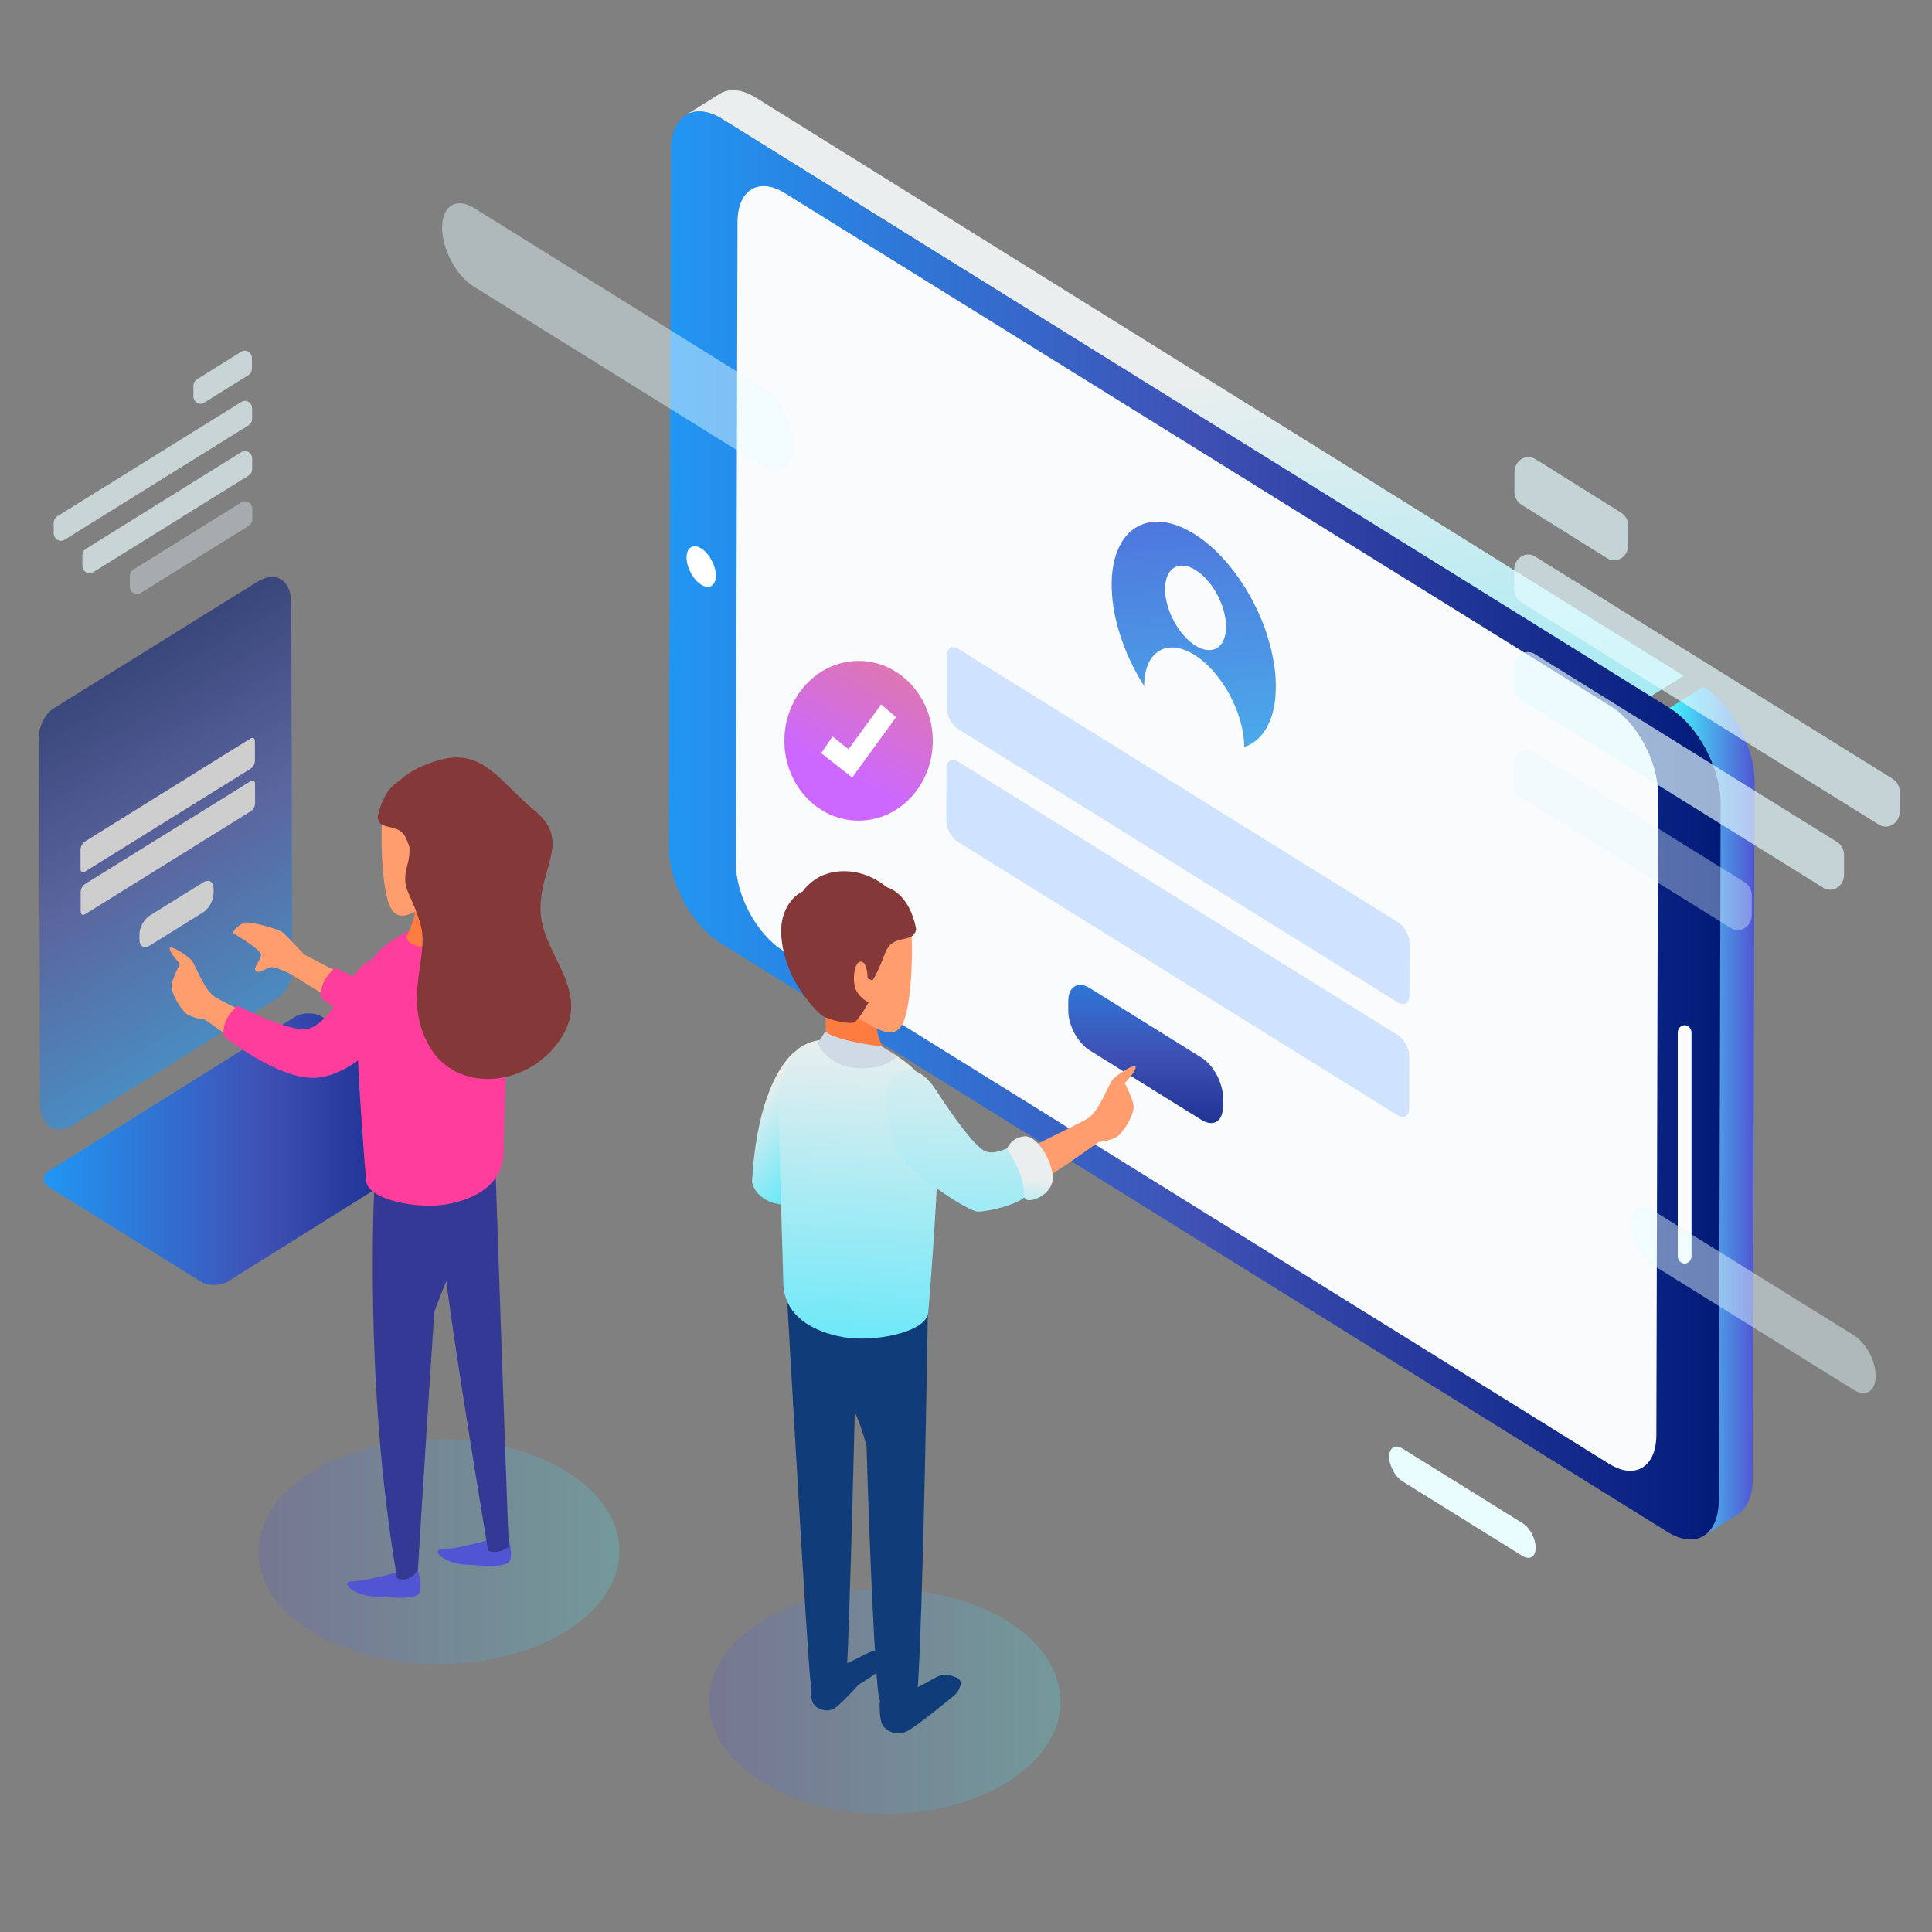 <?xml version="1.0" encoding="utf-8"?>
<!-- Generator: Adobe Illustrator 24.2.3, SVG Export Plug-In . SVG Version: 6.00 Build 0)  -->
<svg version="1.1" id="Layer_1" xmlns="http://www.w3.org/2000/svg" xmlns:xlink="http://www.w3.org/1999/xlink" x="0px" y="0px"
	 viewBox="0 0 300 300" style="enable-background:new 0 0 300 300;" xml:space="preserve">
<rect x="0" y="0" width="300" height="300" fill="#808080" stroke="none"/>
<style type="text/css">
	.st0{fill:#E9FDFF;}
	.st1{opacity:0.57;}
	.st2{fill:url(#SVGID_1_);}
	.st3{fill:#CECECE;}
	.st4{fill:url(#SVGID_2_);}
	.st5{fill:url(#SVGID_3_);}
	.st6{fill:url(#SVGID_4_);}
	.st7{fill:#F9FBFC;}
	.st8{fill:#FFFFFF;}
	.st9{fill:url(#SVGID_5_);}
	.st10{fill:#CFE3FF;}
	.st11{fill:url(#SVGID_6_);}
	.st12{fill:url(#SVGID_7_);}
	.st13{fill:#FF9D6F;}
	.st14{opacity:0.21;fill:url(#SVGID_8_);enable-background:new    ;}
	.st15{fill:#113C7A;}
	.st16{fill:url(#SVGID_9_);}
	.st17{fill:#FF7C40;}
	.st18{fill:url(#SVGID_10_);}
	.st19{fill:url(#SVGID_11_);}
	.st20{fill:#843837;}
	.st21{fill:#CFDAE4;}
	.st22{opacity:0.67;}
	.st23{fill:#E6FCFF;}
	.st24{opacity:0.53;}
	.st25{fill:#ECFDFF;}
	.st26{fill:url(#SVGID_12_);}
	.st27{opacity:0.46;}
	.st28{fill:url(#SVGID_13_);}
	.st29{opacity:0.21;}
	.st30{fill:url(#SVGID_14_);}
	.st31{fill:#5155D4;}
	.st32{fill:#343996;}
	.st33{fill:#FF3D9D;}
</style>
<g>
	<g>
		<path class="st0" d="M236.42,236.52c1.13,0.7,2.05,2.41,2.04,3.81c0,1.41-0.93,1.97-2.06,1.27l-18.64-11.59
			c-1.13-0.7-2.05-2.41-2.04-3.82c0-1.4,0.93-1.97,2.06-1.26L236.42,236.52z"/>
	</g>
	<g class="st1">
		<linearGradient id="SVGID_1_" gradientUnits="userSpaceOnUse" x1="40.421" y1="157.926" x2="11.035" y2="107.029">
			<stop  offset="0" style="stop-color:#2196F3"/>
			<stop  offset="0.5" style="stop-color:#3F51B5"/>
			<stop  offset="1" style="stop-color:#021B79"/>
		</linearGradient>
		<path class="st2" d="M8.32,110c-1.24,0.77-2.25,2.66-2.25,4.2l0.15,57.07c0.01,3.64,2.41,5.13,5.34,3.31l31.57-19.63
			c1.24-0.77,2.25-2.66,2.25-4.2l-0.15-57.07c-0.01-3.64-2.41-5.13-5.33-3.31L8.32,110z"/>
	</g>
	<g>
		<g>
			<g>
				<path class="st3" d="M13.17,130.68c-0.37,0.23-0.67,0.79-0.67,1.24l0.01,3.03c0,0.46,0.3,0.64,0.67,0.41l25.74-16
					c0.37-0.23,0.67-0.79,0.67-1.25l-0.01-3.03c0-0.46-0.3-0.64-0.67-0.41L13.17,130.68z"/>
			</g>
			<g>
				<path class="st3" d="M13.19,137.28c-0.37,0.23-0.67,0.79-0.67,1.25l0.01,3.03c0,0.46,0.3,0.64,0.67,0.41l25.74-16
					c0.37-0.23,0.67-0.79,0.67-1.24l-0.01-3.03c0-0.46-0.3-0.64-0.67-0.41L13.19,137.28z"/>
			</g>
		</g>
		<path class="st3" d="M23.23,142.19c-0.88,0.55-1.59,1.87-1.58,2.96l0,0.7c0,1.09,0.72,1.52,1.59,0.98l8.33-5.18
			c0.88-0.55,1.59-1.87,1.59-2.96l0-0.7c0-1.08-0.72-1.52-1.6-0.98L23.23,142.19z"/>
	</g>
	
		<linearGradient id="SVGID_2_" gradientUnits="userSpaceOnUse" x1="-1647.295" y1="129.444" x2="-1634.107" y2="129.444" gradientTransform="matrix(-1 0 0 -1 -1374.846 302)">
		<stop  offset="0" style="stop-color:#5155D4"/>
		<stop  offset="1" style="stop-color:#45F7FF"/>
	</linearGradient>
	<path class="st4" d="M272.44,121.03c0-0.14-0.01-0.28-0.02-0.41c-0.01-0.14-0.02-0.28-0.03-0.42c-0.01-0.14-0.03-0.28-0.04-0.42
		c-0.02-0.14-0.04-0.29-0.06-0.43c0,0,0-0.01,0-0.01c0,0,0-0.01,0-0.01c-0.02-0.14-0.04-0.27-0.07-0.41
		c-0.03-0.15-0.05-0.3-0.08-0.45c-0.03-0.15-0.06-0.3-0.1-0.45c-0.04-0.15-0.07-0.3-0.11-0.45c-0.03-0.12-0.06-0.23-0.1-0.35
		c0-0.01-0.01-0.02-0.01-0.03c-0.01-0.02-0.01-0.05-0.02-0.07c-0.04-0.15-0.09-0.29-0.13-0.44c-0.05-0.14-0.09-0.29-0.14-0.44
		c-0.05-0.14-0.1-0.28-0.15-0.42s-0.1-0.28-0.15-0.42c-0.04-0.11-0.08-0.21-0.13-0.32c0-0.01-0.01-0.01-0.01-0.02
		c-0.01-0.02-0.02-0.05-0.03-0.07c-0.06-0.14-0.11-0.28-0.17-0.41c-0.07-0.15-0.13-0.3-0.2-0.45c-0.08-0.17-0.16-0.34-0.25-0.51
		c-0.09-0.18-0.19-0.36-0.28-0.54c-0.02-0.03-0.03-0.06-0.05-0.1c-0.02-0.04-0.04-0.08-0.06-0.11c-0.19-0.34-0.38-0.68-0.59-1.01
		c-0.16-0.26-0.33-0.52-0.5-0.77c-0.12-0.17-0.23-0.33-0.35-0.5c-0.1-0.14-0.2-0.27-0.31-0.41c-0.1-0.13-0.2-0.26-0.31-0.39
		c-0.1-0.13-0.2-0.25-0.31-0.37c-0.02-0.02-0.04-0.05-0.06-0.07c-0.01-0.01-0.02-0.02-0.02-0.03c-0.08-0.09-0.16-0.18-0.24-0.27
		c-0.11-0.12-0.22-0.24-0.33-0.36c-0.11-0.12-0.23-0.24-0.35-0.35c-0.12-0.11-0.23-0.22-0.35-0.33c-0.06-0.05-0.12-0.11-0.18-0.16
		c-0.01-0.01-0.03-0.02-0.04-0.04c-0.04-0.04-0.09-0.08-0.13-0.12c-0.11-0.1-0.23-0.19-0.35-0.29c-0.11-0.09-0.23-0.18-0.35-0.26
		c-0.11-0.08-0.23-0.16-0.34-0.24c-0.11-0.08-0.22-0.15-0.34-0.22c-0.03-0.02-0.05-0.03-0.08-0.05l-5.27,3.3
		c0.54,0.34,1.07,0.74,1.58,1.18c0.01,0.01,0.03,0.02,0.04,0.04c0.51,0.44,0.99,0.93,1.46,1.47c0.01,0.01,0.02,0.02,0.02,0.03
		c0.94,1.07,1.78,2.31,2.49,3.63c0.02,0.03,0.03,0.06,0.05,0.1c0.34,0.65,0.66,1.31,0.93,1.99c0,0.01,0.01,0.02,0.01,0.02
		c0.28,0.69,0.52,1.39,0.72,2.1c0,0.01,0.01,0.02,0.01,0.03c0.2,0.71,0.35,1.41,0.45,2.11c0,0,0,0.01,0,0.01
		c0.1,0.71,0.16,1.4,0.16,2.08l-0.29,108.25c0,0.66-0.06,1.28-0.16,1.84c0,0.02-0.01,0.04-0.01,0.05c-0.11,0.55-0.26,1.06-0.45,1.51
		c0,0.01-0.01,0.02-0.01,0.03c-0.16,0.38-0.38,0.69-0.6,0.99c-0.07,0.1-0.14,0.2-0.22,0.29c-0.26,0.3-0.55,0.57-0.87,0.77l5.27-3.3
		c0.32-0.2,0.61-0.47,0.87-0.77c0.08-0.09,0.15-0.19,0.22-0.29c0.1-0.13,0.2-0.24,0.29-0.38c0.11-0.18,0.21-0.38,0.3-0.59
		c0-0.01,0.01-0.02,0.01-0.03c0-0.01,0.01-0.02,0.01-0.03c0.06-0.14,0.12-0.28,0.17-0.43c0.05-0.15,0.1-0.3,0.14-0.45
		c0.04-0.14,0.07-0.29,0.11-0.44c0.01-0.06,0.02-0.13,0.04-0.19c0-0.02,0.01-0.04,0.01-0.05c0.01-0.06,0.02-0.12,0.03-0.18
		c0.02-0.13,0.04-0.27,0.06-0.41c0.02-0.13,0.03-0.27,0.04-0.41c0.01-0.13,0.02-0.27,0.02-0.4c0.01-0.14,0.01-0.27,0.01-0.41
		c0-0.01,0-0.02,0-0.02l0.29-108.25C272.45,121.29,272.45,121.16,272.44,121.03z"/>
	<g>
		
			<linearGradient id="SVGID_3_" gradientUnits="userSpaceOnUse" x1="-1582.689" y1="62.951" x2="-1548.319" y2="318.379" gradientTransform="matrix(-1 0 0 -1 -1374.846 302)">
			<stop  offset="0" style="stop-color:#1AE5FF"/>
			<stop  offset="0.259" style="stop-color:#64E8F9"/>
			<stop  offset="0.704" style="stop-color:#EAEEEE"/>
		</linearGradient>
		<path class="st5" d="M117.4,15.18c-0.08-0.05-0.17-0.1-0.25-0.15c-0.11-0.06-0.22-0.12-0.33-0.18c-0.11-0.06-0.21-0.11-0.32-0.16
			c-0.11-0.05-0.21-0.1-0.32-0.15c-0.11-0.05-0.21-0.09-0.32-0.13c-0.02-0.01-0.04-0.01-0.06-0.02c-0.01,0-0.02-0.01-0.02-0.01
			c-0.08-0.03-0.16-0.06-0.23-0.08c-0.11-0.04-0.22-0.07-0.33-0.1c-0.11-0.03-0.22-0.06-0.33-0.08c-0.12-0.02-0.23-0.05-0.35-0.06
			c-0.08-0.01-0.16-0.02-0.23-0.03c-0.01,0-0.02,0-0.04,0c-0.03,0-0.06-0.01-0.08-0.01C114.06,14,113.94,14,113.82,14
			c-0.14,0-0.28,0.01-0.41,0.02c-0.16,0.02-0.31,0.04-0.46,0.07c0,0-0.01,0-0.01,0c0,0-0.01,0-0.01,0
			c-0.18,0.04-0.36,0.09-0.53,0.16c-0.22,0.09-0.44,0.19-0.64,0.32l-5.27,3.3c0.36-0.22,0.75-0.38,1.17-0.48c0.01,0,0.01,0,0.02,0
			c0.42-0.09,0.87-0.12,1.34-0.07c0.01,0,0.02,0,0.04,0c0.47,0.05,0.96,0.16,1.47,0.34c0.01,0,0.01,0,0.02,0.01
			c0.52,0.19,1.05,0.45,1.6,0.8l144,89.76l5.27-3.3L117.4,15.18z"/>
		<g>
			
				<linearGradient id="SVGID_4_" gradientUnits="userSpaceOnUse" x1="103.877" y1="173.833" x2="267.182" y2="173.833" gradientTransform="matrix(1 0 0 -1 0 302)">
				<stop  offset="0" style="stop-color:#2196F3"/>
				<stop  offset="0.5" style="stop-color:#3F51B5"/>
				<stop  offset="1" style="stop-color:#021B79"/>
			</linearGradient>
			<path class="st6" d="M259.26,109.95c4.39,2.73,7.93,9.34,7.92,14.77l-0.29,108.26c-0.01,5.43-3.58,7.62-7.97,4.89L111.8,146.39
				c-4.39-2.73-7.93-9.34-7.92-14.77l0.29-108.25c0.01-5.43,3.58-7.62,7.97-4.89L259.26,109.95z"/>
		</g>
	</g>
	<g>
		<path class="st7" d="M250.18,109.71c4.04,2.51,7.29,8.58,7.28,13.58l-0.26,99.52c-0.01,4.99-3.29,7.01-7.33,4.5l-128.33-79.73
			c-4.04-2.51-7.29-8.58-7.28-13.58l0.26-99.52c0.01-4.99,3.29-7.01,7.33-4.5L250.18,109.71z"/>
	</g>
	<path class="st7" d="M261.59,196.2L261.59,196.2c-0.59,0-1.07-0.52-1.07-1.16v-34.69c0-0.64,0.48-1.16,1.07-1.16l0,0
		c0.59,0,1.07,0.52,1.07,1.16v34.69C262.66,195.68,262.18,196.2,261.59,196.2z"/>
	<g>
		<path class="st8" d="M108.89,85.16c1.25,0.78,2.27,2.67,2.27,4.23c0,1.55-1.03,2.18-2.28,1.4c-1.25-0.78-2.27-2.67-2.27-4.23
			C106.61,85.01,107.63,84.38,108.89,85.16z"/>
	</g>
	<g>
		
			<linearGradient id="SVGID_5_" gradientUnits="userSpaceOnUse" x1="182.037" y1="245.503" x2="191.023" y2="131.128" gradientTransform="matrix(1 0 0 -1 0 302)">
			<stop  offset="0" style="stop-color:#5155D4"/>
			<stop  offset="1" style="stop-color:#45F7FF"/>
		</linearGradient>
		<path class="st9" d="M197.12,99.85c0.4,1.43,0.69,2.86,0.85,4.27c0.1,0.84,0.14,1.68,0.14,2.5c0,0.25-0.01,0.49-0.02,0.73
			c0,0.04,0,0.07,0,0.11c-0.01,0.23-0.03,0.45-0.04,0.67c0,0.04-0.01,0.08-0.01,0.13c-0.02,0.22-0.04,0.44-0.07,0.65
			c-0.04,0.29-0.07,0.49-0.11,0.69c-0.05,0.26-0.09,0.46-0.14,0.66c-0.01,0.03-0.02,0.07-0.02,0.1c-0.05,0.19-0.1,0.38-0.15,0.56
			c-0.01,0.03-0.02,0.07-0.03,0.1c-0.06,0.18-0.12,0.36-0.18,0.54c-0.08,0.22-0.15,0.38-0.22,0.54c-0.1,0.23-0.18,0.38-0.25,0.54
			c-0.01,0.03-0.03,0.06-0.04,0.09c-0.08,0.15-0.16,0.3-0.25,0.44c-0.01,0.02-0.03,0.04-0.04,0.07c-0.09,0.15-0.18,0.29-0.28,0.43
			c-0.1,0.14-0.2,0.27-0.31,0.4c-0.01,0.02-0.03,0.04-0.04,0.05c-0.1,0.12-0.21,0.24-0.31,0.35c-0.02,0.02-0.04,0.04-0.06,0.06
			c-0.11,0.11-0.22,0.21-0.33,0.31c-0.02,0.01-0.04,0.03-0.05,0.04c-0.11,0.1-0.23,0.19-0.35,0.28c-0.15,0.11-0.27,0.19-0.4,0.27
			c-0.02,0.01-0.05,0.03-0.07,0.04c-0.12,0.08-0.25,0.15-0.38,0.21c-0.03,0.01-0.05,0.03-0.08,0.04c-0.13,0.07-0.27,0.13-0.41,0.18
			c-0.11,0.04-0.19,0.07-0.26,0.09c-0.04-5.28-3.49-11.66-7.74-14.3c-4.29-2.67-7.78-0.53-7.8,4.78c0.01,0.01,0.12,0.22,0.35,0.6
			c-0.1-0.15-0.2-0.3-0.3-0.46c-0.19-0.3-0.32-0.51-0.45-0.72c-0.02-0.04-0.05-0.08-0.07-0.11c-0.14-0.22-0.27-0.45-0.4-0.68
			c-0.03-0.05-0.06-0.1-0.08-0.15c-0.13-0.24-0.26-0.47-0.39-0.71c-0.14-0.26-0.26-0.5-0.38-0.73c-0.02-0.05-0.05-0.09-0.07-0.14
			c-0.12-0.24-0.24-0.48-0.35-0.72c-0.02-0.04-0.04-0.09-0.06-0.13c-0.11-0.23-0.21-0.46-0.32-0.7c-0.14-0.31-0.24-0.56-0.34-0.81
			c-0.02-0.05-0.04-0.1-0.06-0.15c-0.1-0.25-0.2-0.5-0.29-0.75c-0.12-0.32-0.21-0.56-0.29-0.8c-0.01-0.04-0.03-0.08-0.04-0.12
			c-0.09-0.25-0.17-0.5-0.25-0.75c-0.02-0.05-0.03-0.1-0.05-0.15c-0.16-0.51-0.3-1.03-0.43-1.54c-0.01-0.05-0.03-0.1-0.04-0.15
			c-0.06-0.25-0.12-0.5-0.17-0.75c-0.01-0.04-0.02-0.09-0.03-0.13c-0.05-0.24-0.1-0.47-0.14-0.71c-0.06-0.33-0.1-0.58-0.14-0.83
			c-0.01-0.05-0.02-0.11-0.02-0.16c-0.04-0.25-0.07-0.5-0.1-0.75c-0.03-0.32-0.06-0.55-0.07-0.78c0-0.04-0.01-0.08-0.01-0.13
			c-0.02-0.24-0.03-0.48-0.04-0.72c0-0.05,0-0.1-0.01-0.15c-0.01-0.25-0.01-0.49-0.01-0.74c0-0.82,0.05-1.59,0.15-2.31
			c0.16-1.21,0.46-2.28,0.87-3.21c0.08-0.19,0.17-0.37,0.26-0.54c2.07-4.01,6.46-4.94,11.52-1.79c4.54,2.82,8.52,8.25,10.77,14.08
			c0.15,0.38,0.29,0.77,0.42,1.15C196.78,98.71,196.96,99.28,197.12,99.85z M185.63,100.25c2.62,1.63,4.74,0.32,4.75-2.92
			c0.01-3.24-2.1-7.18-4.72-8.81c-2.61-1.63-4.74-0.32-4.75,2.92C180.9,94.67,183.01,98.62,185.63,100.25"/>
		<g>
			<g>
				<path class="st10" d="M217.11,143.22c0.98,0.61,1.78,2.09,1.77,3.3l-0.02,8.04c0,1.22-0.8,1.71-1.79,1.1l-68.31-42.47
					c-0.98-0.61-1.78-2.09-1.77-3.31l0.02-8.04c0-1.21,0.8-1.7,1.79-1.09L217.11,143.22z"/>
			</g>
			<g>
				<path class="st10" d="M217.06,160.73c0.98,0.61,1.78,2.09,1.77,3.31l-0.02,8.04c0,1.22-0.8,1.7-1.79,1.09l-68.31-42.47
					c-0.98-0.61-1.78-2.08-1.77-3.3l0.02-8.04c0-1.22,0.8-1.71,1.79-1.1L217.06,160.73z"/>
			</g>
		</g>
	</g>
	
		<linearGradient id="SVGID_6_" gradientUnits="userSpaceOnUse" x1="177.887" y1="158.32" x2="177.887" y2="118.359" gradientTransform="matrix(1 0 0 -1 0 302)">
		<stop  offset="0" style="stop-color:#2196F3"/>
		<stop  offset="0.5" style="stop-color:#3F51B5"/>
		<stop  offset="1" style="stop-color:#021B79"/>
	</linearGradient>
	<path class="st11" d="M186.59,164.24c1.84,1.14,3.31,3.91,3.31,6.17l0,1.45c-0.01,2.27-1.49,3.18-3.33,2.04l-17.38-10.81
		c-1.84-1.14-3.32-3.9-3.31-6.17l0-1.45c0.01-2.26,1.5-3.18,3.34-2.04L186.59,164.24z"/>
	<g>
		
			<linearGradient id="SVGID_7_" gradientUnits="userSpaceOnUse" x1="-1172.578" y1="116.344" x2="-1148.835" y2="137.039" gradientTransform="matrix(-1 0 0 -1 -1038.901 302)">
			<stop  offset="0" style="stop-color:#1AE5FF"/>
			<stop  offset="0.259" style="stop-color:#64E8F9"/>
			<stop  offset="0.704" style="stop-color:#EAEEEE"/>
		</linearGradient>
		<path class="st12" d="M123.57,163.2c0,0-5.89,3.66-6.8,20.39c0.75,3.09,5.28,4.71,8.75,2.27
			C128.99,183.43,125.39,166.05,123.57,163.2z"/>
		<path class="st13" d="M153.54,181.27c0,0,13.5-6.48,15.32-7.57s3.18-5.13,3.86-5.99c0.68-0.85,3.74-2.81,3.63-1.96
			c-0.11,0.85-1.7,2.44-1.7,2.44s1.13,2.08,1.36,3.42c0.23,1.34-1.48,4.03-2.38,4.76c-0.91,0.73-3.06,0.98-3.06,0.98
			s-11,7.94-12.82,8.06C155.92,185.55,153.31,184.45,153.54,181.27z"/>
		
			<linearGradient id="SVGID_8_" gradientUnits="userSpaceOnUse" x1="15.905" y1="37.778" x2="70.479" y2="37.778" gradientTransform="matrix(1 0 0 -1 94.184 302)">
			<stop  offset="0" style="stop-color:#5155D4"/>
			<stop  offset="1" style="stop-color:#45F7FF"/>
		</linearGradient>
		<ellipse class="st14" cx="137.38" cy="264.22" rx="27.29" ry="17.46"/>
		<path class="st15" d="M126.06,260.46c0,0-0.35,2.77,0.12,3.9c0.47,1.01,2.34,1.76,3.62,0.76s3.51-3.52,3.51-3.52
			s3.74-2.14,4.09-3.27c0.35-1.13-0.93-2.14-1.99-1.89c-1.05,0.25-4.09,2.27-5.49,2.27C128.52,258.7,126.53,259.08,126.06,260.46z"
			/>
		<path class="st15" d="M122.21,201.52c0,0,3.27,58.13,3.68,59.82c0.41,1.68,4.65,2.65,5.44-0.02c0.5-1.7,1.73-55.49,1.73-55.49
			L122.21,201.52z"/>
		<path class="st15" d="M136.88,263.92c-0.18,0.17-0.29,0.42-0.29,0.68c-0.01,0.8,0.03,2.58,0.45,3.27
			c0.55,0.91,2.26,1.87,4.06,0.82c1.51-0.89,6.17-4.64,7.12-5.47c0.57-0.5,0.83-1.13,0.94-1.6c0.1-0.43-0.1-0.87-0.48-1.05
			c-0.66-0.32-1.79-0.71-2.8-0.35c-1.54,0.56-3.49,2.36-5.59,2.26C138.71,262.41,137.42,263.42,136.88,263.92z"/>
		<path class="st15" d="M144.1,202.15c-0.24-2.42-2.92-3.2-5.39-2.38c-4.72-0.27-12.02-0.06-12.28,3.89
			c-0.38,5.84,2.16,10,4.61,12.84c1.81,2.09,3.02,6.1,3.52,8.05c0.43,15.42,1.38,37.16,1.97,39.24c0.95,3.35,5.65,3.2,5.86-0.06
			C143.35,252.69,144.1,202.15,144.1,202.15z"/>
		
			<linearGradient id="SVGID_9_" gradientUnits="userSpaceOnUse" x1="-1169.046" y1="60.925" x2="-1174.462" y2="174.01" gradientTransform="matrix(-1 0 0 -1 -1038.901 302)">
			<stop  offset="0" style="stop-color:#1AE5FF"/>
			<stop  offset="0.259" style="stop-color:#64E8F9"/>
			<stop  offset="0.704" style="stop-color:#EAEEEE"/>
		</linearGradient>
		<path class="st16" d="M144.11,203.97c-0.55,2.98-8.45,4.47-13.07,3.68c-4.62-0.8-9.59-3.23-9.42-9c0,0-0.7-23.03-0.7-27.56
			s2.65-7.88,2.65-7.88s2.58-3.18,10.71-1.39c0,0,6.62,1.55,9.67,6.82c0,0,2.1,5.79,1.4,17.87
			C144.64,198.59,144.11,203.97,144.11,203.97z"/>
		<path class="st17" d="M127.93,155.42c0,0,0.7,4.4,0,6.42c-0.12,1.01,3.97,4.4,7.6,3.52c2.1-0.5,1.99-1.64,1.99-1.64
			s-1.75-3.15-1.52-6.17C136.23,154.54,130.39,154.79,127.93,155.42z"/>
		<g>
			<ellipse class="st13" cx="131.96" cy="146.55" rx="9.64" ry="10.38"/>
			<path class="st13" d="M141.61,147.24c0,0,0.12,10.4-1.99,12.5s-5.33-1.96-10.5-3.27c-5.16-1.43,4.19-12.24,4.19-12.24
				L141.61,147.24z"/>
		</g>
		<g>
			
				<linearGradient id="SVGID_10_" gradientUnits="userSpaceOnUse" x1="-1184.876" y1="62.861" x2="-1190.301" y2="176.129" gradientTransform="matrix(-1 0 0 -1 -1038.901 302)">
				<stop  offset="0" style="stop-color:#1AE5FF"/>
				<stop  offset="0.259" style="stop-color:#64E8F9"/>
				<stop  offset="0.704" style="stop-color:#EAEEEE"/>
			</linearGradient>
			<path class="st18" d="M140.83,166.21c0,0,2.11-0.65,4.53,3.09c2.41,3.74,5.88,8.61,7.54,9.42c1.66,0.81,3.92-0.81,4.83-0.81
				s3.32,4.55,2.41,6.82s-6.79,3.41-8.3,3.41s-11.31-6.34-12.67-9.91C137.81,174.66,135.7,166.37,140.83,166.21z"/>
			
				<linearGradient id="SVGID_11_" gradientUnits="userSpaceOnUse" x1="-1196.52" y1="103.78" x2="-1199.336" y2="125.228" gradientTransform="matrix(-1 0 0 -1 -1038.901 302)">
				<stop  offset="0" style="stop-color:#1AE5FF"/>
				<stop  offset="0.259" style="stop-color:#64E8F9"/>
				<stop  offset="0.704" style="stop-color:#EAEEEE"/>
			</linearGradient>
			<path class="st19" d="M156.37,178.4c0,0,0.6-1.79,2.71-1.95c2.11-0.16,4.53,4.22,4.38,6.66c-0.15,2.44-3.47,3.74-4.22,3.09
				C158.48,185.54,159.99,183.92,156.37,178.4z"/>
		</g>
		<path class="st20" d="M137.73,137.78c0,0,3.47,0.81,4.53,6.5c-0.45,2.44-3.62,0.49-4.83,3.74s-1.96,4.22-1.96,4.22l-0.75-0.32
			c0,0,0-2.6-1.06-2.6s-1.36,3.09-0.75,4.39c0.6,1.3,1.96,1.95,1.96,1.95s-1.51,2.76-2.26,3.09c-0.75,0.32-3.47-0.32-4.53-0.81
			s-3.02-2.76-4.53-5.36c-1.51-2.6-2.87-7.15-1.96-10.23c0.9-3.09,3.02-3.9,3.02-3.9s1.21-1.79,3.32-2.6
			C130.04,135.02,133.96,134.7,137.73,137.78z"/>
		<path class="st21" d="M139.39,163.99l-2.51-1.52c0,0-6.44-0.65-8.75-2.27l-1.21,1.84c0,0,1.61,3.36,5.73,3.79s6.03-1.3,6.03-1.3
			L139.39,163.99z"/>
	</g>
	<g class="st22">
		<g>
			<path class="st23" d="M252.83,81.64l-0.01,3.04c-0.01,1.79-1.81,2.91-3.25,2.01l-13.33-8.33c-0.67-0.42-1.08-1.19-1.08-2.02
				l0.01-3.04c0.01-1.79,1.81-2.91,3.25-2.01l13.33,8.33C252.42,80.03,252.83,80.8,252.83,81.64z"/>
		</g>
		<g>
			<path class="st23" d="M295,122.98l-0.01,3.05c-0.01,1.79-1.81,2.91-3.25,2.01L236.2,93.51c-0.67-0.42-1.09-1.19-1.08-2.03
				l0.01-3.05c0.01-1.79,1.81-2.91,3.25-2.01l55.54,34.53C294.59,121.38,295,122.15,295,122.98z"/>
		</g>
		<g class="st24">
			<path class="st23" d="M272.02,139.05l-0.01,3.05c-0.01,1.79-1.81,2.91-3.25,2.01l-32.64-20.29c-0.67-0.42-1.09-1.19-1.08-2.03
				l0.01-3.05c0.01-1.79,1.81-2.91,3.25-2.01l32.64,20.29C271.61,137.44,272.02,138.22,272.02,139.05z"/>
		</g>
		<g>
			<path class="st23" d="M286.35,132.78l-0.01,3.05c-0.01,1.79-1.81,2.91-3.25,2.01l-46.93-29.18c-0.67-0.42-1.08-1.19-1.08-2.03
				l0.01-3.05c0.01-1.79,1.81-2.91,3.25-2.01l46.93,29.18C285.94,131.17,286.35,131.95,286.35,132.78z"/>
		</g>
	</g>
	<g class="st22">
		<g>
			<path class="st25" d="M30.03,59.94l0,1.57c0,0.92,0.93,1.5,1.67,1.03l6.86-4.28c0.34-0.22,0.56-0.61,0.56-1.04l0-1.57
				c0-0.92-0.93-1.5-1.67-1.03l-6.86,4.28C30.24,59.11,30.03,59.51,30.03,59.94z"/>
		</g>
		<g>
			<path class="st25" d="M8.34,81.21l0,1.57c0,0.92,0.93,1.5,1.67,1.04l28.58-17.77c0.35-0.21,0.56-0.61,0.56-1.04l0-1.57
				c0-0.92-0.93-1.5-1.67-1.03L8.89,80.17C8.55,80.38,8.34,80.78,8.34,81.21z"/>
		</g>
		<g class="st24">
			<path class="st25" d="M20.16,89.48l0,1.57c0,0.92,0.93,1.5,1.67,1.04l16.79-10.44c0.35-0.21,0.56-0.61,0.56-1.04l0-1.57
				c0-0.92-0.93-1.5-1.67-1.04L20.72,88.43C20.37,88.65,20.16,89.05,20.16,89.48z"/>
		</g>
		<g>
			<path class="st25" d="M12.79,86.25l0,1.57c0,0.92,0.93,1.5,1.67,1.04l24.14-15.01c0.35-0.21,0.56-0.61,0.56-1.04l0-1.57
				c0-0.92-0.93-1.5-1.67-1.04L13.35,85.21C13,85.42,12.79,85.82,12.79,86.25z"/>
		</g>
	</g>
	<g>
		
			<linearGradient id="SVGID_12_" gradientUnits="userSpaceOnUse" x1="130.625" y1="181.834" x2="153.151" y2="224.774" gradientTransform="matrix(1 0 0 -1 0 302)">
			<stop  offset="0" style="stop-color:#CC68FF"/>
			<stop  offset="1" style="stop-color:#FB8E31"/>
		</linearGradient>
		<path class="st26" d="M144.84,115.03c0,6.85-5.16,12.4-11.52,12.4c-6.36,0-11.52-5.55-11.52-12.4s5.16-12.4,11.52-12.4
			C139.68,102.62,144.84,108.18,144.84,115.03z"/>
		<polygon class="st8" points="132.33,120.73 127.52,116.95 129.27,114.37 131.76,116.33 136.82,109.39 139.15,111.36 		"/>
	</g>
	<g class="st27">
		<path class="st0" d="M118.3,60.1c2.71,1.69,4.91,5.79,4.9,9.15c-0.01,3.38-2.22,4.74-4.94,3.05L73.55,44.49
			c-2.71-1.69-4.91-5.79-4.9-9.17c0.01-3.36,2.22-4.72,4.94-3.03L118.3,60.1z"/>
	</g>
	<g class="st27">
		<path class="st23" d="M287.85,207.33c1.89,1.17,3.42,4.02,3.41,6.36c-0.01,2.35-1.54,3.29-3.43,2.12l-31.09-19.33
			c-1.89-1.17-3.41-4.02-3.41-6.37c0.01-2.34,1.54-3.28,3.43-2.1L287.85,207.33z"/>
	</g>
	<g>
		<linearGradient id="SVGID_13_" gradientUnits="userSpaceOnUse" x1="6.785" y1="178.445" x2="74.4" y2="178.445">
			<stop  offset="0" style="stop-color:#2196F3"/>
			<stop  offset="0.5" style="stop-color:#3F51B5"/>
			<stop  offset="1" style="stop-color:#021B79"/>
		</linearGradient>
		<path class="st28" d="M73.53,172.52c1.15,0.71,1.15,1.87,0.01,2.59l-38.19,23.9c-1.14,0.71-2.99,0.71-4.15,0L7.65,184.37
			c-1.15-0.71-1.16-1.87-0.01-2.59l38.19-23.9c1.14-0.71,3-0.71,4.15,0L73.53,172.52z"/>
	</g>
	<g>
		<g class="st29">
			
				<linearGradient id="SVGID_14_" gradientUnits="userSpaceOnUse" x1="40.127" y1="61.09" x2="96.189" y2="61.09" gradientTransform="matrix(1 0 0 -1 0 302)">
				<stop  offset="0" style="stop-color:#5155D4"/>
				<stop  offset="1" style="stop-color:#45F7FF"/>
			</linearGradient>
			<path class="st30" d="M48.4,228.55c-10.98,6.83-11.04,17.9-0.13,24.73c10.91,6.83,28.66,6.83,39.64,0
				c10.98-6.83,11.04-17.9,0.13-24.73C77.13,221.72,59.39,221.72,48.4,228.55z"/>
		</g>
		<g>
			<path class="st31" d="M61.75,244.12c0,0-5.05,1.42-7.03,1.42s0,2.13,3.29,2.36s6.37,0.47,7.03-0.47
				c0.66-0.95-0.15-3.63-0.15-3.63L61.75,244.12z"/>
			<path class="st31" d="M75.8,239.15c0,0-5.05,1.42-7.03,1.42s0,2.13,3.29,2.36s6.37,0.47,7.03-0.47c0.66-0.95-0.15-3.63-0.15-3.63
				L75.8,239.15z"/>
			<path class="st32" d="M76.9,180.45c0,0,1.83,54.06,2.12,59.73c0,0-1.46,1.26-3.22,0.63c0,0-5.93-35.46-6.81-44.6
				c-0.88-9.14-2.34-12.29-2.34-12.29L76.9,180.45z"/>
			<path class="st32" d="M58.16,183.6c0,0-1.76,31.2,3.51,61.46c0,0,1.76,0.95,3.22-1.26c0,0,3.22-52.95,4.1-60.52
				C69.87,175.72,60.5,182.02,58.16,183.6z"/>
			<path class="st32" d="M66.07,207.55c0,0,2.93-8.82,5.56-13.55c2.63-4.73,2.05-11.66,2.05-11.66l-9.95,0.95L66.07,207.55z"/>
			<path class="st13" d="M55.93,152.75l-8.7-4.54c0,0-2.64-2.84-3.29-3.41c-0.66-0.57-5.01-1.7-5.8-1.56s-2.24,1.42-1.85,1.7
				s4.08,2.41,4.22,3.26s-1.32,1.99-0.79,2.55s1.71-0.57,2.5-0.57s3.03,1.13,3.03,1.13l8.43,5.25L55.93,152.75z"/>
			<g>
				<path class="st33" d="M74.48,143.65c0,0-1.61-1.89-4.24,1.73s-4.83,8.98-8.49,8.51c-3.66-0.47-9.66-3.63-9.66-3.63
					s-2.63,1.89-2.19,4.73c0,0,8.49,6.78,14.2,6.46c5.71-0.32,11.85-6.62,13.17-11.03C78.58,146.01,74.48,143.65,74.48,143.65z"/>
			</g>
			<path class="st33" d="M56.88,183.53c0.53,2.83,8,4.24,12.38,3.49s9.08-3.06,8.93-8.52c0,0,0.66-21.82,0.66-26.11
				s-2.51-7.47-2.51-7.47s-2.45-3.01-10.15-1.32c0,0-6.27,1.47-9.16,6.46c0,0-1.99,5.48-1.33,16.93
				C56.37,178.43,56.88,183.53,56.88,183.53z"/>
			<path class="st17" d="M72.21,137.54c0,0-0.66,4.17,0,6.08c0.11,0.95-3.76,4.17-7.2,3.34c-1.99-0.48-1.88-1.55-1.88-1.55
				s1.66-2.98,1.44-5.84C64.35,136.71,69.88,136.94,72.21,137.54z"/>
			<g>
				<path class="st13" d="M59.25,129.13c0,5.43,4.09,9.84,9.13,9.84s9.13-4.4,9.13-9.84c0-5.43-4.09-9.84-9.13-9.84
					S59.25,123.7,59.25,129.13z"/>
				<path class="st13" d="M59.25,129.79c0,0-0.11,9.85,1.88,11.84s5.05-1.86,9.94-3.1c4.89-1.35-3.96-11.6-3.96-11.6L59.25,129.79z"
					/>
			</g>
			<g>
				<path class="st13" d="M47.95,162.03c0,0-12.79-6.13-14.51-7.18c-1.72-1.04-3.01-4.86-3.65-5.67c-0.65-0.81-3.55-2.66-3.44-1.85
					c0.11,0.81,1.61,2.32,1.61,2.32s-1.08,1.97-1.29,3.24c-0.22,1.27,1.4,3.82,2.26,4.51s2.9,0.93,2.9,0.93s10.42,7.52,12.14,7.64
					C45.69,166.08,48.16,165.04,47.95,162.03z"/>
				<path class="st33" d="M59.33,149.56c0,0-1.61-1.89-4.24,1.73s-4.83,8.98-8.49,8.51c-3.66-0.47-9.66-3.63-9.66-3.63
					s-2.63,1.89-2.19,4.73c0,0,8.49,6.78,14.2,6.46c5.71-0.32,11.85-6.62,13.17-11.03C63.43,151.92,59.33,149.56,59.33,149.56z"/>
			</g>
			<g>
				<path class="st20" d="M62.92,120.83c0,0-3.29,0.77-4.29,6.15c0.43,2.31,3.43,0.46,4.57,3.54c1.14,3.08,1.86,4,1.86,4l0.71-0.31
					c0,0,0-2.46,1-2.46s1.29,2.92,0.71,4.15c-0.57,1.23-1.86,1.85-1.86,1.85s1.43,2.62,2.14,2.92c0.71,0.31,3.29-0.31,4.29-0.77
					c1-0.46,2.86-2.62,4.29-5.08s2.71-6.77,1.86-9.69c-0.86-2.92-2.86-3.69-2.86-3.69s-1.14-1.69-3.14-2.46
					C70.21,118.22,66.49,117.91,62.92,120.83z"/>
				<path class="st20" d="M62.19,127.34c0,0,2.2,2.84,1.1,6.85c-1.1,4.02,0.44,4.02,1.98,9.22s-2.85,11.35,1.32,18.91
					s15.37,6.62,20.42-0.95s-2.85-13-3.07-19.86c-0.22-6.86,4.83-10.87-0.88-15.6c-5.71-4.73-8.12-9.93-15.15-7.8
					C60.87,120.25,59.11,124.03,62.19,127.34z"/>
			</g>
		</g>
	</g>
</g>
</svg>
